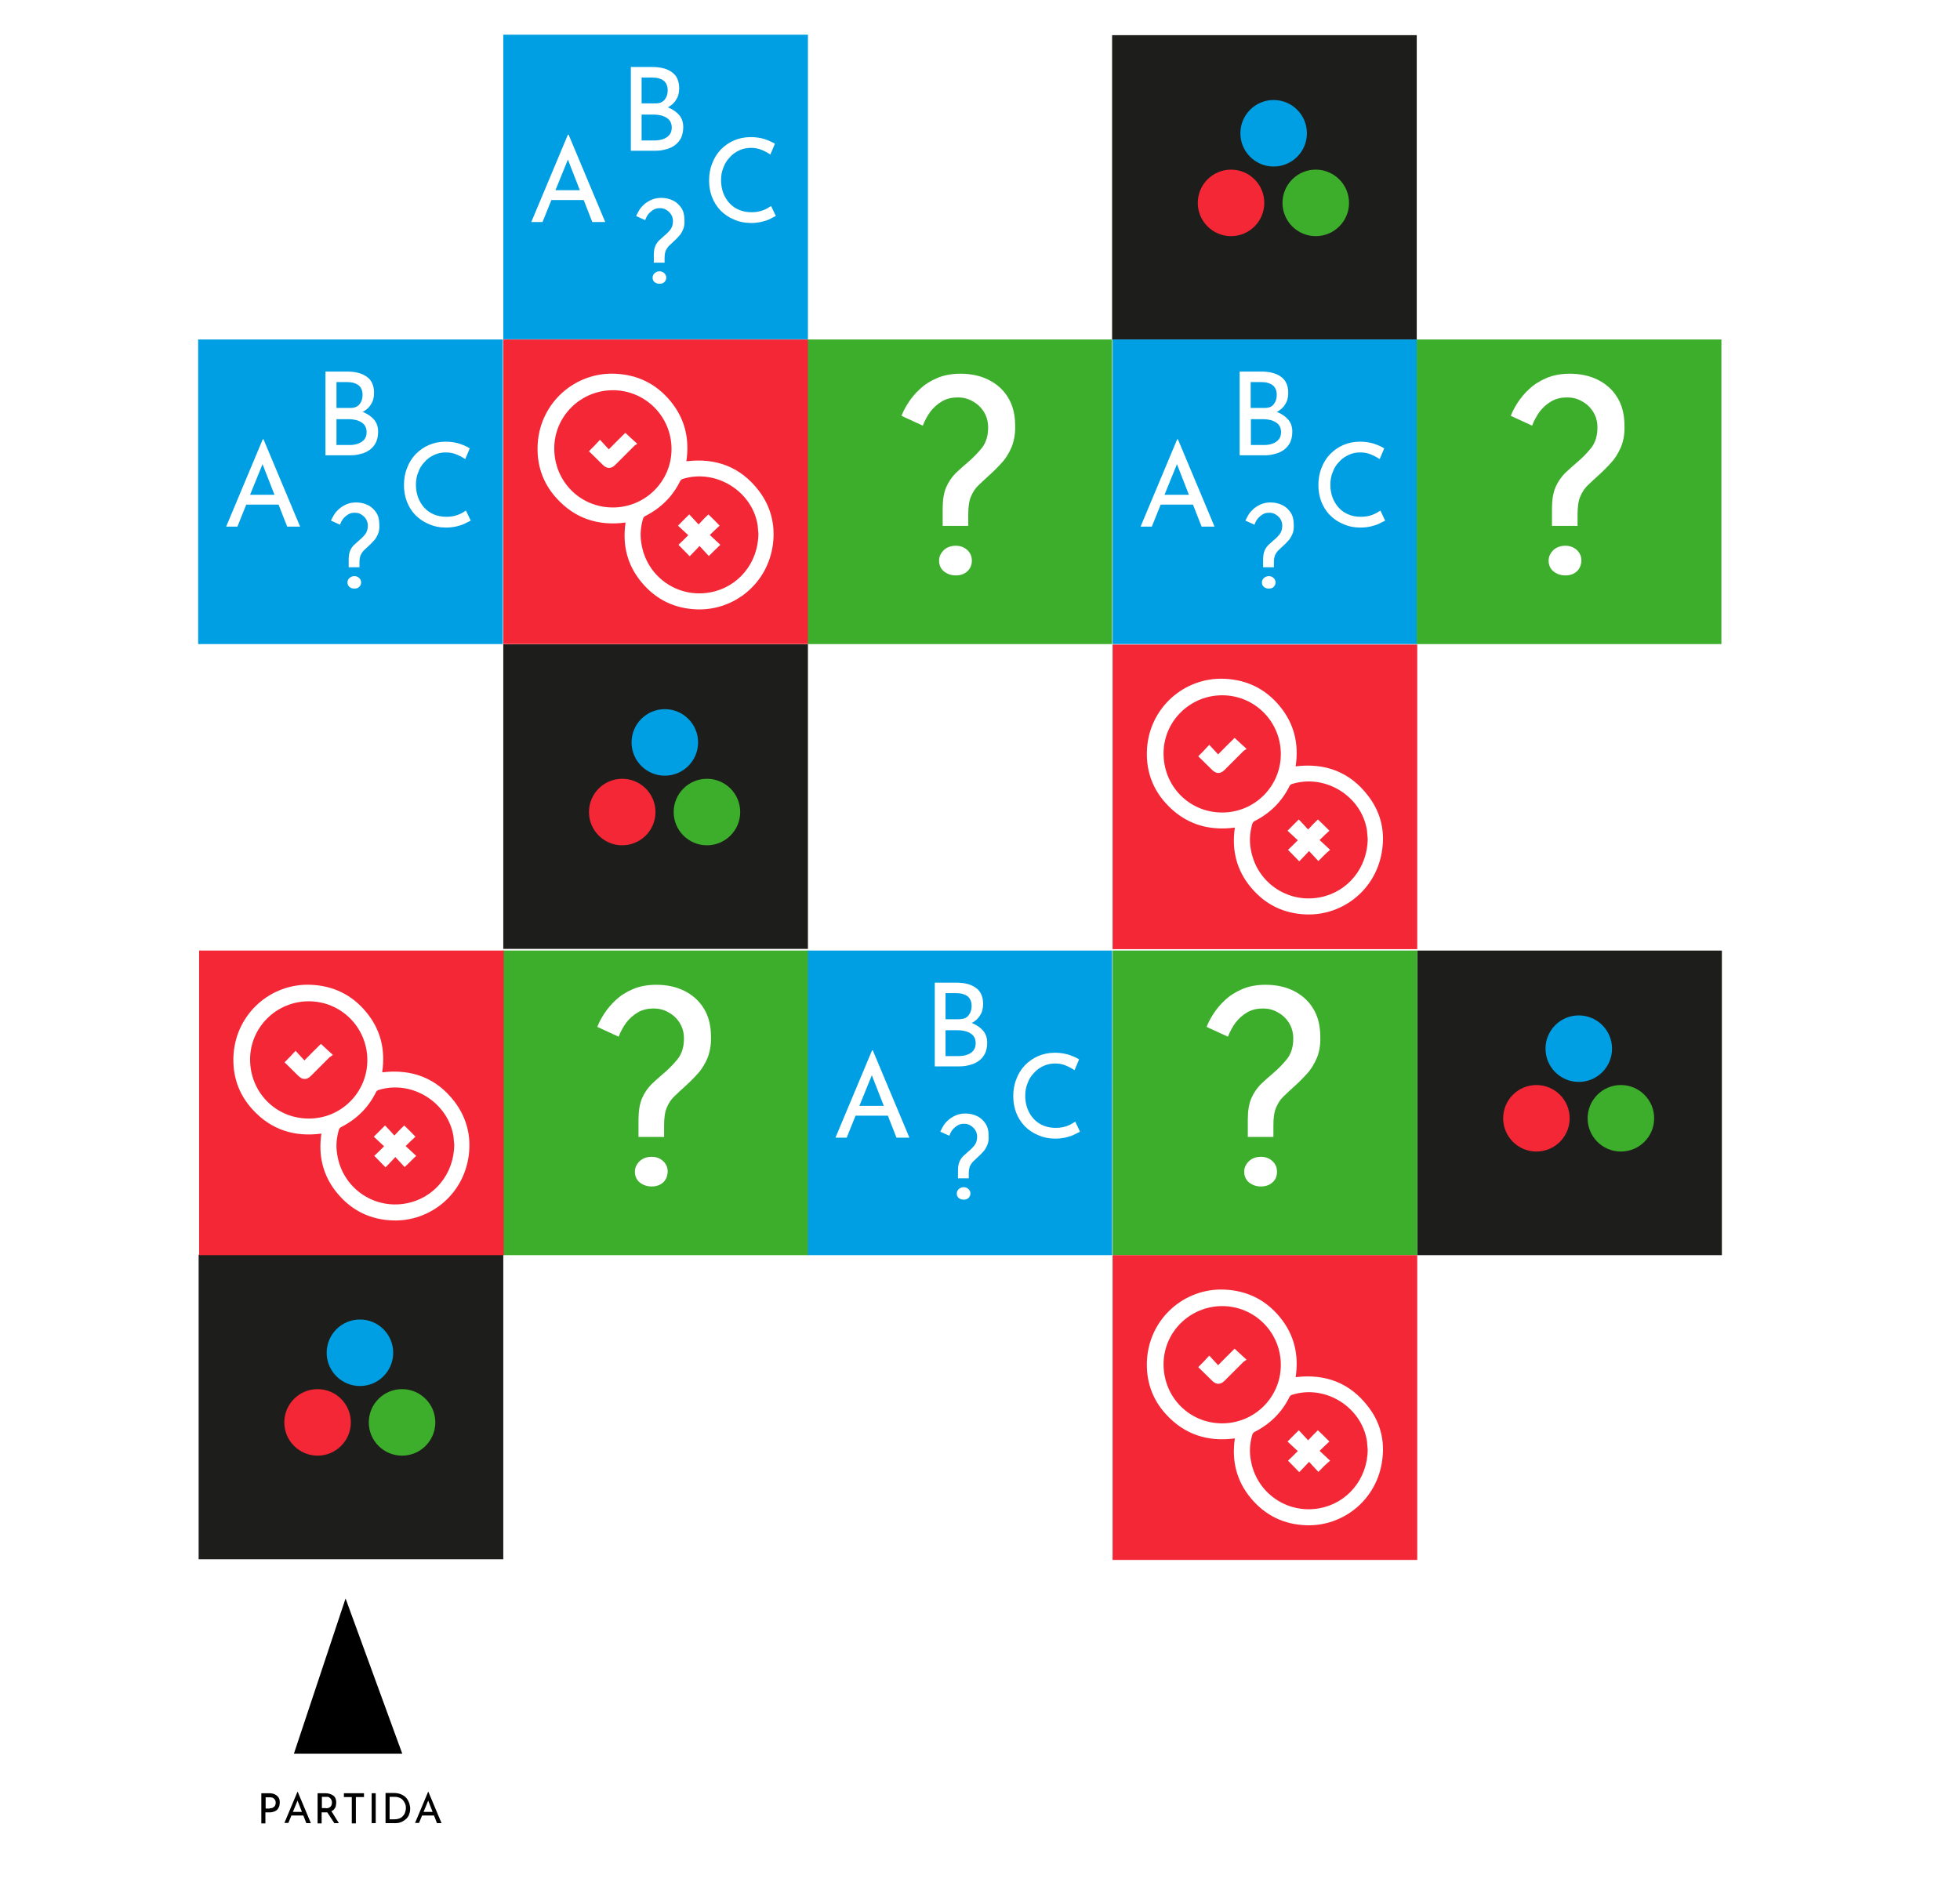 <?xml version="1.0" encoding="utf-8"?>
<!-- Generator: Adobe Illustrator 25.4.1, SVG Export Plug-In . SVG Version: 6.00 Build 0)  -->
<svg version="1.1" id="Camada_1" xmlns="http://www.w3.org/2000/svg" xmlns:xlink="http://www.w3.org/1999/xlink" x="0px" y="0px"
	 viewBox="0 0 819 785" style="enable-background:new 0 0 819 785;" xml:space="preserve">
<style type="text/css">
	.st0{fill:#1D1D1B;}
	.st1{fill:#009FE3;}
	.st2{fill:#3DAE2B;}
	.st3{fill:#F32735;}
</style>
<g>
	<g>
		<rect x="83" y="524.4" class="st0" width="127.3" height="127.3"/>
		<g>
			<circle class="st1" cx="150.4" cy="565.4" r="13.9"/>
			<circle class="st2" cx="168" cy="594.5" r="13.9"/>
			<circle class="st3" cx="132.7" cy="594.5" r="13.9"/>
		</g>
	</g>
	<g>
		<rect x="592.2" y="397.3" class="st0" width="127.3" height="127.3"/>
		<g>
			<circle class="st1" cx="659.7" cy="438.3" r="13.9"/>
			<circle class="st2" cx="677.3" cy="467.4" r="13.9"/>
			<circle class="st3" cx="642" cy="467.4" r="13.9"/>
		</g>
	</g>
	<g>
		<rect x="464.7" y="14.7" class="st0" width="127.3" height="127.3"/>
		<g>
			<circle class="st1" cx="532.2" cy="55.7" r="13.9"/>
			<circle class="st2" cx="549.8" cy="84.8" r="13.9"/>
			<circle class="st3" cx="514.4" cy="84.8" r="13.9"/>
		</g>
	</g>
	<g>
		<rect x="210.3" y="269.3" class="st0" width="127.3" height="127.3"/>
		<g>
			<circle class="st1" cx="277.8" cy="310.3" r="13.9"/>
			<circle class="st2" cx="295.4" cy="339.4" r="13.9"/>
			<circle class="st3" cx="260" cy="339.4" r="13.9"/>
		</g>
	</g>
	<g>
		<g>
			<path class="st1" d="M406.8,439c0.6-0.8,0.9-1.8,0.9-3c0-1.4-0.4-2.4-1.1-3.2c-0.7-0.8-1.7-1.3-2.8-1.7c-1.1-0.3-2.3-0.5-3.5-0.5
				h-5.2v10.8h5.5c1.3,0,2.5-0.2,3.6-0.6C405.4,440.4,406.2,439.8,406.8,439z M404.7,424.4c0.9-1.1,1.3-2.4,1.3-3.9
				c0-1.9-0.6-3.2-1.7-4.1c-1.1-0.8-2.6-1.3-4.6-1.3h-4.6V426h5.3C402.5,426,403.9,425.5,404.7,424.4z M359.1,462.2h10.2l-5-12.8
				L359.1,462.2z M337.4,397.3v127.3h127.3V397.3H337.4z M374.6,475.5l-3.6-9.2h-13.5l-3.7,9.2h-4.7l15.3-36.5h0.3l15.3,36.5H374.6z
				 M390.5,410.7h9c3.5,0,6.3,0.7,8.3,2.2c2,1.4,3,3.7,3,6.7c0,1.9-0.4,3.5-1.3,4.8c-0.8,1.4-2,2.4-3.5,3.2c0,0,0,0,0,0
				c0.1,0,0.3,0.1,0.4,0.1c1.9,0.8,3.4,1.9,4.5,3.2c1.1,1.4,1.6,3,1.6,4.9c0,1.7-0.3,3.2-0.9,4.5c-0.6,1.2-1.5,2.3-2.6,3.1
				c-1.1,0.8-2.4,1.4-3.7,1.7c-1.4,0.4-2.8,0.6-4.3,0.6h-10.4V410.7z M404.7,500.7c-0.5,0.5-1.2,0.7-2,0.7c-0.8,0-1.5-0.2-2.1-0.7
				c-0.6-0.5-0.8-1.1-0.8-1.9c0-0.7,0.3-1.3,0.8-1.8c0.6-0.5,1.3-0.8,2.1-0.8c0.8,0,1.5,0.3,2,0.8c0.5,0.5,0.8,1.1,0.8,1.8
				C405.5,499.6,405.2,500.2,404.7,500.7z M412.5,478.7c-0.5,1.1-1,2-1.7,2.7c-0.7,0.8-1.4,1.5-2.3,2.3c-0.6,0.6-1.3,1.2-1.8,1.7
				c-0.6,0.6-1,1.2-1.4,2c-0.3,0.8-0.5,1.8-0.5,3.1v2h-4.5v-3.1c0-1.6,0.2-2.9,0.6-3.8c0.4-1,1-1.8,1.6-2.4c0.7-0.6,1.4-1.3,2.1-1.9
				c1-0.8,1.9-1.7,2.6-2.6c0.7-0.9,1.1-2.1,1.1-3.6c0-1.1-0.3-2-0.8-2.8c-0.5-0.8-1.2-1.4-2-1.9c-0.8-0.5-1.7-0.7-2.6-0.7
				c-1.1,0-2,0.2-2.8,0.7c-0.8,0.5-1.5,1.1-2.1,1.8c-0.6,0.8-1,1.6-1.3,2.5l-3.8-1.7c0.3-0.7,0.7-1.4,1.2-2.3
				c0.5-0.9,1.2-1.7,2.1-2.5c0.8-0.8,1.9-1.4,3.1-2c1.2-0.5,2.6-0.8,4.1-0.8c1.8,0,3.5,0.4,4.9,1.1c1.5,0.7,2.6,1.8,3.5,3.1
				c0.9,1.4,1.3,3,1.3,5C413.2,476.4,413,477.6,412.5,478.7z M448.9,474.2c-1,0.5-2.2,0.9-3.5,1.2c-1.3,0.3-2.8,0.5-4.4,0.5
				c-2.7,0-5.1-0.5-7.3-1.5c-2.2-0.9-4-2.2-5.6-3.8c-1.5-1.6-2.7-3.5-3.5-5.6c-0.8-2.1-1.2-4.4-1.2-6.8c0-2.6,0.4-5,1.3-7.2
				c0.8-2.2,2-4.1,3.6-5.8c1.6-1.6,3.4-2.9,5.5-3.8c2.1-0.9,4.4-1.4,7-1.4c2.1,0,4,0.3,5.7,0.8c1.7,0.6,3.2,1.2,4.4,2l-1.9,4.5
				c-1-0.7-2.1-1.3-3.5-1.9c-1.4-0.6-2.9-0.9-4.6-0.9c-1.7,0-3.3,0.3-4.8,1c-1.5,0.7-2.9,1.6-4,2.9c-1.2,1.2-2.1,2.6-2.7,4.3
				c-0.7,1.6-1,3.4-1,5.3c0,1.9,0.3,3.6,0.9,5.3c0.6,1.6,1.5,3.1,2.6,4.3c1.1,1.2,2.5,2.2,4,2.8c1.6,0.7,3.4,1,5.3,1
				c1.8,0,3.4-0.3,4.7-0.8c1.4-0.5,2.5-1.2,3.4-1.8l2,4.2C450.7,473.3,449.9,473.7,448.9,474.2z"/>
		</g>
	</g>
	<g>
		<g>
			<path class="st1" d="M464.9,141.9v127.3h127.3V141.9H464.9z M502.1,220.1l-3.6-9.2H485l-3.7,9.2h-4.7l15.3-36.5h0.3l15.3,36.5
				H502.1z M518,155.3h9c3.5,0,6.3,0.7,8.3,2.2c2,1.4,3,3.7,3,6.7c0,1.9-0.4,3.5-1.3,4.8c-0.8,1.4-2,2.4-3.5,3.2c0,0,0,0,0,0
				c0.1,0,0.3,0.1,0.4,0.1c1.9,0.8,3.4,1.9,4.5,3.2c1.1,1.4,1.6,3,1.6,4.9c0,1.7-0.3,3.2-0.9,4.5c-0.6,1.2-1.5,2.3-2.6,3.1
				c-1.1,0.8-2.4,1.4-3.7,1.7c-1.4,0.4-2.8,0.6-4.3,0.6H518V155.3z M532.2,245.3c-0.5,0.5-1.2,0.7-2,0.7c-0.8,0-1.5-0.2-2.1-0.7
				c-0.6-0.5-0.8-1.1-0.8-1.9c0-0.7,0.3-1.3,0.8-1.8c0.6-0.5,1.3-0.8,2.1-0.8c0.8,0,1.5,0.3,2,0.8c0.5,0.5,0.8,1.1,0.8,1.8
				C533,244.2,532.7,244.8,532.2,245.3z M540,223.3c-0.5,1.1-1,2-1.7,2.7c-0.7,0.8-1.4,1.5-2.3,2.3c-0.6,0.6-1.3,1.2-1.8,1.7
				c-0.6,0.6-1,1.2-1.4,2c-0.3,0.8-0.5,1.8-0.5,3.1v2h-4.5v-3.1c0-1.6,0.2-2.9,0.6-3.8c0.4-1,1-1.8,1.6-2.4c0.7-0.6,1.4-1.3,2.1-1.9
				c1-0.8,1.9-1.7,2.6-2.6c0.7-0.9,1.1-2.1,1.1-3.6c0-1.1-0.3-2-0.8-2.8c-0.5-0.8-1.2-1.4-2-1.9c-0.8-0.5-1.7-0.7-2.6-0.7
				c-1.1,0-2,0.2-2.8,0.7c-0.8,0.5-1.5,1.1-2.1,1.8c-0.6,0.8-1,1.6-1.3,2.5l-3.8-1.7c0.3-0.7,0.7-1.4,1.2-2.3
				c0.5-0.9,1.2-1.7,2.1-2.5c0.8-0.8,1.9-1.4,3.1-2c1.2-0.5,2.6-0.8,4.1-0.8c1.8,0,3.5,0.4,4.9,1.1c1.5,0.7,2.6,1.8,3.5,3.1
				c0.9,1.4,1.3,3,1.3,5C540.7,220.9,540.5,222.2,540,223.3z M576.4,218.8c-1,0.5-2.2,0.9-3.5,1.2c-1.3,0.3-2.8,0.5-4.4,0.5
				c-2.7,0-5.1-0.5-7.3-1.5c-2.2-0.9-4-2.2-5.6-3.8c-1.5-1.6-2.7-3.5-3.5-5.6c-0.8-2.1-1.2-4.4-1.2-6.8c0-2.6,0.4-5,1.3-7.2
				c0.8-2.2,2-4.1,3.6-5.8c1.6-1.6,3.4-2.9,5.5-3.8c2.1-0.9,4.4-1.4,7-1.4c2.1,0,4,0.3,5.7,0.8c1.7,0.6,3.2,1.2,4.4,2l-1.9,4.5
				c-1-0.7-2.1-1.3-3.5-1.9c-1.4-0.6-2.9-0.9-4.6-0.9c-1.7,0-3.3,0.3-4.8,1c-1.5,0.7-2.9,1.6-4,2.9c-1.2,1.2-2.1,2.6-2.7,4.3
				c-0.7,1.6-1,3.4-1,5.3c0,1.9,0.3,3.6,0.9,5.3c0.6,1.6,1.5,3.1,2.6,4.3s2.5,2.2,4,2.8c1.6,0.7,3.4,1,5.3,1c1.8,0,3.4-0.3,4.7-0.8
				c1.4-0.5,2.5-1.2,3.4-1.8l2,4.2C578.2,217.9,577.4,218.3,576.4,218.8z M532.2,169c0.9-1.1,1.3-2.4,1.3-3.9c0-1.9-0.6-3.2-1.7-4.1
				c-1.1-0.8-2.6-1.3-4.6-1.3h-4.6v10.8h5.3C530,170.6,531.4,170.1,532.2,169z M534.4,183.6c0.6-0.8,0.9-1.8,0.9-3
				c0-1.4-0.4-2.4-1.1-3.2c-0.7-0.8-1.7-1.3-2.8-1.7c-1.1-0.3-2.3-0.5-3.5-0.5h-5.2V186h5.5c1.3,0,2.5-0.2,3.6-0.6
				S533.7,184.4,534.4,183.6z M486.6,206.8h10.2l-5-12.8L486.6,206.8z"/>
		</g>
	</g>
	<g>
		<g>
			<path class="st1" d="M150.2,169c0.9-1.1,1.3-2.4,1.3-3.9c0-1.9-0.6-3.2-1.7-4.1c-1.1-0.8-2.6-1.3-4.6-1.3h-4.6v10.8h5.3
				C147.9,170.6,149.3,170.1,150.2,169z M152.3,183.6c0.6-0.8,0.9-1.8,0.9-3c0-1.4-0.4-2.4-1.1-3.2c-0.7-0.8-1.7-1.3-2.8-1.7
				c-1.1-0.3-2.3-0.5-3.5-0.5h-5.2V186h5.5c1.3,0,2.5-0.2,3.6-0.6C150.8,185,151.6,184.4,152.3,183.6z M104.5,206.8h10.2l-5-12.8
				L104.5,206.8z M82.8,141.9v127.3h127.3V141.9H82.8z M120,220.1l-3.6-9.2h-13.5l-3.7,9.2h-4.7l15.3-36.5h0.3l15.3,36.5H120z
				 M136,155.3h9c3.5,0,6.3,0.7,8.3,2.2c2,1.4,3,3.7,3,6.7c0,1.9-0.4,3.5-1.3,4.8c-0.8,1.4-2,2.4-3.5,3.2c0,0,0,0,0,0
				c0.1,0,0.3,0.1,0.4,0.1c1.9,0.8,3.4,1.9,4.5,3.2c1.1,1.4,1.6,3,1.6,4.9c0,1.7-0.3,3.2-0.9,4.5c-0.6,1.2-1.5,2.3-2.6,3.1
				c-1.1,0.8-2.4,1.4-3.7,1.7c-1.4,0.4-2.8,0.6-4.3,0.6H136V155.3z M150.1,245.3c-0.5,0.5-1.2,0.7-2,0.7c-0.8,0-1.5-0.2-2.1-0.7
				c-0.6-0.5-0.8-1.1-0.8-1.9c0-0.7,0.3-1.3,0.8-1.8c0.6-0.5,1.3-0.8,2.1-0.8c0.8,0,1.5,0.3,2,0.8c0.5,0.5,0.8,1.1,0.8,1.8
				C150.9,244.2,150.6,244.8,150.1,245.3z M157.9,223.3c-0.5,1.1-1,2-1.7,2.7c-0.7,0.8-1.4,1.5-2.3,2.3c-0.6,0.6-1.3,1.2-1.8,1.7
				c-0.6,0.6-1,1.2-1.4,2c-0.3,0.8-0.5,1.8-0.5,3.1v2h-4.5v-3.1c0-1.6,0.2-2.9,0.6-3.8c0.4-1,1-1.8,1.6-2.4c0.7-0.6,1.4-1.3,2.1-1.9
				c1-0.8,1.9-1.7,2.6-2.6c0.7-0.9,1.1-2.1,1.1-3.6c0-1.1-0.3-2-0.8-2.8c-0.5-0.8-1.2-1.4-2-1.9c-0.8-0.5-1.7-0.7-2.6-0.7
				c-1.1,0-2,0.2-2.8,0.7c-0.8,0.5-1.5,1.1-2.1,1.8c-0.6,0.8-1,1.6-1.3,2.5l-3.8-1.7c0.3-0.7,0.7-1.4,1.2-2.3
				c0.5-0.9,1.2-1.7,2.1-2.5c0.8-0.8,1.9-1.4,3.1-2c1.2-0.5,2.6-0.8,4.1-0.8c1.8,0,3.5,0.4,4.9,1.1c1.5,0.7,2.6,1.8,3.5,3.1
				c0.9,1.4,1.3,3,1.3,5C158.6,220.9,158.4,222.2,157.9,223.3z M194.3,218.8c-1,0.5-2.2,0.9-3.5,1.2c-1.3,0.3-2.8,0.5-4.4,0.5
				c-2.7,0-5.1-0.5-7.3-1.5c-2.2-0.9-4-2.2-5.6-3.8c-1.5-1.6-2.7-3.5-3.5-5.6c-0.8-2.1-1.2-4.4-1.2-6.8c0-2.6,0.4-5,1.3-7.2
				c0.8-2.2,2-4.1,3.6-5.8c1.6-1.6,3.4-2.9,5.5-3.8c2.1-0.9,4.4-1.4,7-1.4c2.1,0,4,0.3,5.7,0.8c1.7,0.6,3.2,1.2,4.4,2l-1.9,4.5
				c-1-0.7-2.1-1.3-3.5-1.9c-1.4-0.6-2.9-0.9-4.6-0.9c-1.7,0-3.3,0.3-4.8,1c-1.5,0.7-2.9,1.6-4,2.9c-1.2,1.2-2.1,2.6-2.7,4.3
				c-0.7,1.6-1,3.4-1,5.3c0,1.9,0.3,3.6,0.9,5.3c0.6,1.6,1.5,3.1,2.6,4.3s2.5,2.2,4,2.8c1.6,0.7,3.4,1,5.3,1c1.8,0,3.4-0.3,4.7-0.8
				c1.4-0.5,2.5-1.2,3.4-1.8l2,4.2C196.1,217.9,195.3,218.3,194.3,218.8z"/>
		</g>
	</g>
	<g>
		<g>
			<path class="st1" d="M279.8,56.3c0.6-0.8,0.9-1.8,0.9-3c0-1.4-0.4-2.4-1.1-3.2c-0.7-0.8-1.7-1.3-2.8-1.7
				c-1.1-0.3-2.3-0.5-3.5-0.5h-5.2v10.8h5.5c1.3,0,2.5-0.2,3.6-0.6S279.1,57.1,279.8,56.3z M277.7,41.7c0.9-1.1,1.3-2.4,1.3-3.9
				c0-1.9-0.6-3.2-1.7-4.1c-1.1-0.8-2.6-1.3-4.6-1.3h-4.6v10.8h5.3C275.4,43.3,276.8,42.8,277.7,41.7z M232.1,79.5h10.2l-5-12.8
				L232.1,79.5z M210.3,14.5v127.3h127.3V14.5H210.3z M247.5,92.8l-3.6-9.2h-13.5l-3.7,9.2H222l15.3-36.5h0.3l15.3,36.5H247.5z
				 M263.5,28h9c3.5,0,6.3,0.7,8.3,2.2c2,1.4,3,3.7,3,6.7c0,1.9-0.4,3.5-1.3,4.8c-0.8,1.4-2,2.4-3.5,3.2c0,0,0,0,0,0
				c0.1,0,0.3,0.1,0.4,0.1c1.9,0.8,3.4,1.9,4.5,3.2c1.1,1.4,1.6,3,1.6,4.9c0,1.7-0.3,3.2-0.9,4.5c-0.6,1.2-1.5,2.3-2.6,3.1
				c-1.1,0.8-2.4,1.4-3.7,1.7c-1.4,0.4-2.8,0.6-4.3,0.6h-10.4V28z M277.6,117.9c-0.5,0.5-1.2,0.7-2,0.7c-0.8,0-1.5-0.2-2.1-0.7
				c-0.6-0.5-0.8-1.1-0.8-1.9c0-0.7,0.3-1.3,0.8-1.8c0.6-0.5,1.3-0.8,2.1-0.8c0.8,0,1.5,0.3,2,0.8c0.5,0.5,0.8,1.1,0.8,1.8
				C278.4,116.8,278.1,117.5,277.6,117.9z M285.4,96c-0.5,1.1-1,2-1.7,2.7c-0.7,0.8-1.4,1.5-2.3,2.3c-0.6,0.6-1.3,1.2-1.8,1.7
				c-0.6,0.6-1,1.2-1.4,2c-0.3,0.8-0.5,1.8-0.5,3.1v2h-4.5v-3.1c0-1.6,0.2-2.9,0.6-3.8c0.4-1,1-1.8,1.6-2.4c0.7-0.6,1.4-1.3,2.1-1.9
				c1-0.8,1.9-1.7,2.6-2.6c0.7-0.9,1.1-2.1,1.1-3.6c0-1.1-0.3-2-0.8-2.8c-0.5-0.8-1.2-1.4-2-1.9c-0.8-0.5-1.7-0.7-2.6-0.7
				c-1.1,0-2,0.2-2.8,0.7c-0.8,0.5-1.5,1.1-2.1,1.8c-0.6,0.8-1,1.6-1.3,2.5l-3.8-1.7c0.3-0.7,0.7-1.4,1.2-2.3
				c0.5-0.9,1.2-1.7,2.1-2.5c0.8-0.8,1.9-1.4,3.1-2c1.2-0.5,2.6-0.8,4.1-0.8c1.8,0,3.5,0.4,4.9,1.1c1.5,0.7,2.6,1.8,3.5,3.1
				c0.9,1.4,1.3,3,1.3,5C286.1,93.6,285.9,94.9,285.4,96z M321.8,91.5c-1,0.5-2.2,0.9-3.5,1.2c-1.3,0.3-2.8,0.5-4.4,0.5
				c-2.7,0-5.1-0.5-7.3-1.5c-2.2-0.9-4-2.2-5.6-3.8c-1.5-1.6-2.7-3.5-3.5-5.6c-0.8-2.1-1.2-4.4-1.2-6.8c0-2.6,0.4-5,1.3-7.2
				c0.8-2.2,2-4.1,3.6-5.8c1.6-1.6,3.4-2.9,5.5-3.8c2.1-0.9,4.4-1.4,7-1.4c2.1,0,4,0.3,5.7,0.8c1.7,0.6,3.2,1.2,4.4,2l-1.9,4.5
				c-1-0.7-2.1-1.3-3.5-1.9c-1.4-0.6-2.9-0.9-4.6-0.9c-1.7,0-3.3,0.3-4.8,1c-1.5,0.7-2.9,1.6-4,2.9c-1.2,1.2-2.1,2.6-2.7,4.3
				c-0.7,1.6-1,3.4-1,5.3c0,1.9,0.3,3.6,0.9,5.3c0.6,1.6,1.5,3.1,2.6,4.3c1.1,1.2,2.5,2.2,4,2.8c1.6,0.7,3.4,1,5.3,1
				c1.8,0,3.4-0.3,4.7-0.8c1.4-0.5,2.5-1.2,3.4-1.8l2,4.2C323.6,90.5,322.8,91,321.8,91.5z"/>
		</g>
	</g>
	<g>
		<g>
			<path class="st2" d="M210.3,397.3v127.3h127.3V397.3H210.3z M277.1,494.2c-1.2,1.1-2.8,1.7-4.8,1.7c-2,0-3.6-0.6-5-1.7
				c-1.3-1.1-2-2.6-2-4.5c0-1.7,0.7-3.1,2-4.4c1.3-1.2,3-1.8,5-1.8c1.9,0,3.5,0.6,4.8,1.8c1.3,1.2,1.9,2.7,1.9,4.4
				C278.9,491.6,278.3,493.1,277.1,494.2z M295.6,442.3c-1.1,2.5-2.4,4.7-4.1,6.5c-1.6,1.8-3.4,3.6-5.3,5.3c-1.5,1.4-3,2.7-4.4,4.1
				c-1.4,1.3-2.4,2.9-3.2,4.8c-0.8,1.9-1.1,4.3-1.1,7.4v4.8h-10.7v-7.2c0-3.7,0.5-6.7,1.5-9c1-2.3,2.3-4.1,3.8-5.7
				c1.6-1.5,3.2-3,5-4.5c2.4-2,4.4-4.1,6.1-6.2c1.7-2.2,2.6-5,2.6-8.5c0-2.5-0.6-4.7-1.8-6.6c-1.2-1.9-2.7-3.3-4.7-4.4
				c-1.9-1.1-4-1.6-6.1-1.6c-2.5,0-4.7,0.5-6.6,1.6c-1.9,1.1-3.5,2.5-4.9,4.3c-1.3,1.8-2.4,3.8-3.2,5.9l-8.9-4.1
				c0.6-1.6,1.5-3.4,2.8-5.4c1.3-2,2.9-4,4.9-5.8c2-1.9,4.4-3.4,7.2-4.6c2.8-1.2,6.1-1.8,9.7-1.8c4.4,0,8.2,0.8,11.7,2.5
				c3.4,1.7,6.2,4.1,8.2,7.4c2,3.2,3,7.2,3,11.9C297.2,436.7,296.6,439.8,295.6,442.3z"/>
		</g>
	</g>
	<g>
		<g>
			<path class="st2" d="M464.9,397.3v127.3h127.3V397.3H464.9z M531.7,494.2c-1.2,1.1-2.8,1.7-4.8,1.7c-2,0-3.6-0.6-5-1.7
				c-1.3-1.1-2-2.6-2-4.5c0-1.7,0.7-3.1,2-4.4c1.3-1.2,3-1.8,5-1.8c1.9,0,3.5,0.6,4.8,1.8c1.3,1.2,1.9,2.7,1.9,4.4
				C533.6,491.6,533,493.1,531.7,494.2z M550.2,442.3c-1.1,2.5-2.4,4.7-4.1,6.5c-1.6,1.8-3.4,3.6-5.3,5.3c-1.5,1.4-3,2.7-4.4,4.1
				c-1.4,1.3-2.4,2.9-3.2,4.8c-0.8,1.9-1.1,4.3-1.1,7.4v4.8h-10.7v-7.2c0-3.7,0.5-6.7,1.5-9c1-2.3,2.3-4.1,3.8-5.7
				c1.6-1.5,3.2-3,5-4.5c2.4-2,4.4-4.1,6.1-6.2c1.7-2.2,2.6-5,2.6-8.5c0-2.5-0.6-4.7-1.8-6.6c-1.2-1.9-2.7-3.3-4.7-4.4
				c-1.9-1.1-4-1.6-6.1-1.6c-2.5,0-4.7,0.5-6.6,1.6c-1.9,1.1-3.5,2.5-4.9,4.3c-1.3,1.8-2.4,3.8-3.2,5.9l-8.9-4.1
				c0.6-1.6,1.5-3.4,2.8-5.4c1.3-2,2.9-4,4.9-5.8c2-1.9,4.4-3.4,7.2-4.6c2.8-1.2,6.1-1.8,9.7-1.8c4.4,0,8.2,0.8,11.7,2.5
				c3.4,1.7,6.2,4.1,8.2,7.4c2,3.2,3,7.2,3,11.9C551.8,436.7,551.3,439.8,550.2,442.3z"/>
		</g>
	</g>
	<g>
		<g>
			<path class="st2" d="M337.4,141.9v127.3h127.3V141.9H337.4z M404.2,238.8c-1.2,1.1-2.8,1.7-4.8,1.7c-2,0-3.6-0.6-5-1.7
				c-1.3-1.1-2-2.6-2-4.5c0-1.7,0.7-3.1,2-4.4c1.3-1.2,3-1.8,5-1.8c1.9,0,3.5,0.6,4.8,1.8c1.3,1.2,1.9,2.7,1.9,4.4
				C406.1,236.2,405.4,237.7,404.2,238.8z M422.7,186.9c-1.1,2.5-2.4,4.7-4.1,6.5c-1.6,1.8-3.4,3.6-5.3,5.3c-1.5,1.4-3,2.7-4.4,4.1
				c-1.4,1.3-2.4,2.9-3.2,4.8c-0.8,1.9-1.1,4.3-1.1,7.4v4.8h-10.7v-7.2c0-3.7,0.5-6.7,1.5-9c1-2.3,2.3-4.1,3.8-5.7
				c1.6-1.5,3.2-3,5-4.5c2.4-2,4.4-4.1,6.1-6.2c1.7-2.2,2.6-5,2.6-8.5c0-2.5-0.6-4.7-1.8-6.6c-1.2-1.9-2.7-3.3-4.7-4.4
				c-1.9-1.1-4-1.6-6.1-1.6c-2.5,0-4.7,0.5-6.6,1.6c-1.9,1.1-3.5,2.5-4.9,4.3c-1.3,1.8-2.4,3.8-3.2,5.9l-8.9-4.1
				c0.6-1.6,1.5-3.4,2.8-5.4c1.3-2,2.9-4,4.9-5.8c2-1.9,4.4-3.4,7.2-4.6c2.8-1.2,6.1-1.8,9.7-1.8c4.4,0,8.2,0.8,11.7,2.5
				c3.4,1.7,6.2,4.1,8.2,7.4c2,3.2,3,7.2,3,11.9C424.3,181.3,423.7,184.3,422.7,186.9z"/>
		</g>
	</g>
	<g>
		<g>
			<path class="st2" d="M592,141.9v127.3h127.3V141.9H592z M658.9,238.8c-1.2,1.1-2.8,1.7-4.8,1.7c-2,0-3.6-0.6-5-1.7
				c-1.3-1.1-2-2.6-2-4.5c0-1.7,0.7-3.1,2-4.4c1.3-1.2,3-1.8,5-1.8c1.9,0,3.5,0.6,4.8,1.8c1.3,1.2,1.9,2.7,1.9,4.4
				C660.7,236.2,660.1,237.7,658.9,238.8z M677.3,186.9c-1.1,2.5-2.4,4.7-4.1,6.5c-1.6,1.8-3.4,3.6-5.3,5.3c-1.5,1.4-3,2.7-4.4,4.1
				c-1.4,1.3-2.4,2.9-3.2,4.8c-0.8,1.9-1.1,4.3-1.1,7.4v4.8h-10.7v-7.2c0-3.7,0.5-6.7,1.5-9c1-2.3,2.3-4.1,3.8-5.7
				c1.6-1.5,3.2-3,5-4.5c2.4-2,4.4-4.1,6.1-6.2c1.7-2.2,2.6-5,2.6-8.5c0-2.5-0.6-4.7-1.8-6.6c-1.2-1.9-2.7-3.3-4.7-4.4
				c-1.9-1.1-4-1.6-6.1-1.6c-2.5,0-4.7,0.5-6.6,1.6c-1.9,1.1-3.5,2.5-4.9,4.3c-1.3,1.8-2.4,3.8-3.2,5.9l-8.9-4.1
				c0.6-1.6,1.5-3.4,2.8-5.4c1.3-2,2.9-4,4.9-5.8c2-1.9,4.4-3.4,7.2-4.6c2.8-1.2,6.1-1.8,9.7-1.8c4.4,0,8.2,0.8,11.7,2.5
				c3.4,1.7,6.2,4.1,8.2,7.4c2,3.2,3,7.2,3,11.9C678.9,181.3,678.4,184.3,677.3,186.9z"/>
		</g>
	</g>
	<g>
		<g>
			<path class="st3" d="M153.5,443.1c0-13.6-10.9-24.6-24.5-24.6c-13.5,0-24.5,10.9-24.5,24.3c0,13.8,10.8,24.7,24.5,24.7
				C142.5,467.6,153.5,456.6,153.5,443.1z M137.7,441.9c-2.6,2.6-5.2,5.2-7.8,7.8c-1.7,1.7-3.5,1.7-5.2,0c-1.9-1.9-3.9-3.8-5.8-5.7
				c1.6-1.6,3.1-3.1,4.6-4.8c1.2,1.3,2.4,2.6,3.7,4c2.5-2.5,4.7-4.8,6.9-6.9c1.6,1.5,3.1,2.9,5,4.6
				C138.6,441.3,138.1,441.6,137.7,441.9z M158.1,455.6c-0.4,0.1-0.8,0.5-1,0.9c-3.2,6.5-8.1,11.3-14.6,14.6
				c-0.4,0.2-0.8,0.7-0.9,1.1c-1,3.4-1.3,6.8-0.7,10.3c2.1,13.8,15,23,28.7,20.5c11.7-2.1,20.2-12.3,20.2-24.7
				c-0.1-0.7-0.2-2-0.3-3.3C187.2,460.7,172,451.2,158.1,455.6z M169.1,487.8c-1.2-1.3-2.6-2.8-3.9-4.2c-1.5,1.6-2.8,3-4.1,4.3
				c-1.7-1.7-3.2-3.3-4.7-4.8c1.2-1.1,2.6-2.5,4.1-4c-1.6-1.5-3-2.8-4.3-4c1.6-1.6,3.1-3.1,4.7-4.7c1.2,1.3,2.6,2.7,3.9,4.2
				c1.5-1.6,2.8-3,4.1-4.2c1.7,1.6,3.2,3.1,4.7,4.7c-1.3,1.2-2.7,2.5-4.1,3.9c1.6,1.5,3,2.8,4.4,4.1
				C172.2,484.8,170.7,486.2,169.1,487.8z M83.2,397.3v127.3h127.3V397.3H83.2z M195.9,482.7c-2.1,16.7-16.3,27.9-31.7,27.4
				c-9.4-0.3-17.2-4.1-23.2-11.3c-6-7.2-8.1-15.6-6.7-25c-11.3,1.5-21-1.6-28.7-10c-6-6.5-8.6-14.4-8-23.2c1.2-17,15.6-29.7,32.3-29
				c9.4,0.4,17.2,4.2,23.2,11.5c6,7.3,8,15.7,6.6,25.1c12.3-1.5,22.6,2.3,30.2,12.2C194.9,467,196.9,474.5,195.9,482.7z"/>
		</g>
	</g>
	<g>
		<g>
			<path class="st3" d="M535.2,570.5c0-13.6-10.9-24.6-24.5-24.6c-13.5,0-24.5,10.9-24.5,24.3c0,13.8,10.8,24.7,24.5,24.7
				C524.2,594.9,535.2,584,535.2,570.5z M519.5,569.3c-2.6,2.6-5.2,5.2-7.8,7.8c-1.7,1.7-3.5,1.7-5.2,0c-1.9-1.9-3.9-3.8-5.8-5.7
				c1.6-1.6,3.1-3.1,4.6-4.8c1.2,1.3,2.4,2.6,3.7,4c2.5-2.5,4.7-4.8,6.9-6.9c1.6,1.5,3.1,2.9,5,4.6
				C520.4,568.7,519.9,568.9,519.5,569.3z M539.8,583c-0.4,0.1-0.8,0.5-1,0.9c-3.2,6.5-8.1,11.3-14.6,14.6c-0.4,0.2-0.8,0.7-0.9,1.1
				c-1,3.4-1.3,6.8-0.7,10.3c2.1,13.8,15,23,28.7,20.5c11.7-2.1,20.2-12.3,20.2-24.7c-0.1-0.7-0.2-2-0.3-3.3
				C569,588.1,553.8,578.5,539.8,583z M550.9,615.2c-1.2-1.3-2.6-2.8-3.9-4.2c-1.5,1.6-2.8,3-4.1,4.3c-1.7-1.7-3.2-3.3-4.7-4.8
				c1.2-1.1,2.6-2.5,4.1-4c-1.6-1.5-3-2.8-4.3-4c1.6-1.6,3.1-3.1,4.7-4.7c1.2,1.3,2.6,2.7,3.9,4.2c1.5-1.6,2.8-3,4.1-4.2
				c1.7,1.6,3.2,3.1,4.8,4.7c-1.3,1.2-2.7,2.5-4.1,3.9c1.6,1.5,3,2.8,4.4,4.1C553.9,612.1,552.4,613.6,550.9,615.2z M464.9,524.6
				V652h127.3V524.6H464.9z M577.6,610.1c-2.1,16.7-16.3,27.9-31.7,27.4c-9.4-0.3-17.2-4.1-23.2-11.3c-6-7.2-8.1-15.6-6.7-25
				c-11.3,1.5-21-1.6-28.7-10c-6-6.5-8.6-14.4-8-23.2c1.2-17,15.6-29.7,32.3-29c9.4,0.4,17.2,4.2,23.2,11.5c6,7.3,8,15.7,6.6,25.1
				c12.3-1.5,22.6,2.3,30.2,12.2C576.7,594.3,578.7,601.9,577.6,610.1z"/>
		</g>
	</g>
	<g>
		<g>
			<path class="st3" d="M464.9,269.4v127.3h127.3V269.4H464.9z M577.6,354.8c-2.1,16.7-16.3,27.9-31.7,27.4
				c-9.4-0.3-17.2-4.1-23.2-11.3c-6-7.2-8.1-15.6-6.7-25c-11.3,1.5-21-1.6-28.7-10c-6-6.5-8.6-14.4-8-23.2c1.2-17,15.6-29.7,32.3-29
				c9.4,0.4,17.2,4.2,23.2,11.5c6,7.3,8,15.7,6.6,25.1c12.3-1.5,22.6,2.3,30.2,12.2C576.7,339.1,578.7,346.6,577.6,354.8z
				 M539.8,327.7c-0.4,0.1-0.8,0.5-1,0.9c-3.2,6.5-8.1,11.3-14.6,14.6c-0.4,0.2-0.8,0.7-0.9,1.1c-1,3.4-1.3,6.8-0.7,10.3
				c2.1,13.8,15,23,28.7,20.5c11.7-2.1,20.2-12.3,20.2-24.7c-0.1-0.7-0.2-2-0.3-3.3C569,332.8,553.8,323.3,539.8,327.7z
				 M550.9,359.9c-1.2-1.3-2.6-2.8-3.9-4.2c-1.5,1.6-2.8,3-4.1,4.3c-1.7-1.7-3.2-3.3-4.7-4.8c1.2-1.1,2.6-2.5,4.1-4
				c-1.6-1.5-3-2.8-4.3-4c1.6-1.6,3.1-3.1,4.7-4.7c1.2,1.3,2.6,2.7,3.9,4.2c1.5-1.6,2.8-3,4.1-4.2c1.7,1.6,3.2,3.1,4.8,4.7
				c-1.3,1.2-2.7,2.5-4.1,3.9c1.6,1.5,3,2.8,4.4,4.1C553.9,356.8,552.4,358.3,550.9,359.9z M535.2,315.2c0-13.6-10.9-24.6-24.5-24.6
				c-13.5,0-24.5,10.9-24.5,24.3c0,13.8,10.8,24.7,24.5,24.7C524.2,339.6,535.2,328.7,535.2,315.2z M519.5,314
				c-2.6,2.6-5.2,5.2-7.8,7.8c-1.7,1.7-3.5,1.7-5.2,0c-1.9-1.9-3.9-3.8-5.8-5.7c1.6-1.6,3.1-3.1,4.6-4.8c1.2,1.3,2.4,2.6,3.7,4
				c2.5-2.5,4.7-4.8,6.9-6.9c1.6,1.5,3.1,2.9,5,4.6C520.4,313.4,519.9,313.6,519.5,314z"/>
		</g>
	</g>
	<g>
		<g>
			<path class="st3" d="M285.2,200.2c-0.4,0.1-0.8,0.5-1,0.9c-3.2,6.5-8.1,11.3-14.6,14.6c-0.4,0.2-0.8,0.7-0.9,1.1
				c-1,3.4-1.3,6.8-0.7,10.3c2.1,13.8,15,23,28.7,20.5c11.7-2.1,20.2-12.3,20.2-24.7c-0.1-0.7-0.2-2-0.3-3.3
				C314.4,205.3,299.1,195.8,285.2,200.2z M296.2,232.4c-1.2-1.3-2.6-2.8-3.9-4.2c-1.5,1.6-2.8,3-4.1,4.3c-1.7-1.7-3.2-3.3-4.7-4.8
				c1.2-1.1,2.6-2.5,4.1-4c-1.6-1.5-3-2.8-4.3-4c1.6-1.6,3.1-3.1,4.7-4.7c1.2,1.3,2.6,2.7,3.9,4.2c1.5-1.6,2.8-3,4.1-4.2
				c1.7,1.6,3.2,3.1,4.7,4.7c-1.3,1.2-2.7,2.5-4.1,3.9c1.6,1.5,3,2.8,4.4,4.1C299.3,229.3,297.8,230.8,296.2,232.4z M280.6,187.7
				c0-13.6-10.9-24.6-24.5-24.6c-13.5,0-24.5,10.9-24.5,24.3c0,13.8,10.8,24.7,24.5,24.7C269.6,212.1,280.6,201.2,280.6,187.7z
				 M264.9,186.5c-2.6,2.6-5.2,5.2-7.8,7.8c-1.7,1.7-3.5,1.7-5.2,0c-1.9-1.9-3.9-3.8-5.8-5.7c1.6-1.6,3.1-3.1,4.6-4.8
				c1.2,1.3,2.4,2.6,3.7,4c2.5-2.5,4.7-4.8,6.9-6.9c1.6,1.5,3.1,2.9,5,4.6C265.7,185.9,265.2,186.1,264.9,186.5z M210.3,141.9v127.3
				h127.3V141.9H210.3z M323,227.3c-2.1,16.7-16.3,27.9-31.7,27.4c-9.4-0.3-17.2-4.1-23.2-11.3c-6-7.2-8.1-15.6-6.7-25
				c-11.3,1.5-21-1.6-28.7-10c-6-6.5-8.6-14.4-8-23.2c1.2-17,15.6-29.7,32.3-29c9.4,0.4,17.2,4.2,23.2,11.5c6,7.3,8,15.7,6.6,25.1
				c12.3-1.5,22.6,2.3,30.2,12.2C322,211.5,324,219.1,323,227.3z"/>
		</g>
	</g>
</g>
<polygon points="122.8,733 144.4,668.1 168.1,733 "/>
<g>
	<g>
		<path d="M112.6,749.5c0.9,0,1.7,0.2,2.3,0.5c0.6,0.3,1.2,0.8,1.5,1.3c0.4,0.6,0.5,1.3,0.5,2.1c0,0.5-0.1,1-0.2,1.5
			c-0.2,0.5-0.4,0.9-0.7,1.3s-0.8,0.7-1.3,0.9c-0.5,0.2-1.2,0.4-1.9,0.4h-1.9v4.6h-1.7v-12.6H112.6z M112.7,755.8
			c0.5,0,0.9-0.1,1.2-0.2c0.3-0.2,0.6-0.4,0.8-0.6s0.3-0.5,0.4-0.8s0.1-0.5,0.1-0.7c0-0.3,0-0.5-0.1-0.8c-0.1-0.3-0.2-0.5-0.4-0.7
			s-0.4-0.4-0.7-0.6c-0.3-0.1-0.7-0.2-1.1-0.2h-1.9v4.7H112.7z"/>
		<path d="M118.8,762l5.5-13.1h0.1l5.5,13.1h-1.9l-4.1-10.5l1.2-0.8l-4.6,11.2H118.8z M122,757.3h4.7l0.6,1.5h-5.7L122,757.3z"/>
		<path d="M136.1,749.5c0.6,0,1.2,0.1,1.8,0.3c0.5,0.2,1,0.4,1.4,0.7s0.7,0.7,0.9,1.2c0.2,0.5,0.3,1,0.3,1.7c0,0.5-0.1,1-0.2,1.5
			c-0.1,0.5-0.4,0.9-0.7,1.3c-0.3,0.4-0.8,0.7-1.3,0.9c-0.5,0.2-1.2,0.4-2,0.4h-1.9v4.6h-1.7v-12.6H136.1z M136.2,755.8
			c0.5,0,0.9-0.1,1.2-0.2c0.3-0.2,0.6-0.3,0.8-0.6c0.2-0.2,0.3-0.5,0.4-0.8c0.1-0.3,0.1-0.5,0.1-0.8s0-0.5-0.1-0.8s-0.2-0.5-0.4-0.8
			c-0.2-0.2-0.4-0.4-0.7-0.6c-0.3-0.2-0.7-0.2-1.1-0.2h-1.9v4.7H136.2z M138.3,756.7l3.3,5.3h-1.9l-3.4-5.2L138.3,756.7z"/>
		<path d="M143.7,749.5h8.4v1.6h-3.4v11h-1.7v-11h-3.3V749.5z"/>
		<path d="M155.3,749.5h1.7V762h-1.7V749.5z"/>
		<path d="M161.1,762v-12.6h3.4c1.3,0,2.3,0.2,3.2,0.6c0.9,0.4,1.6,0.9,2.1,1.5c0.5,0.6,0.9,1.3,1.2,2.1c0.2,0.8,0.4,1.5,0.4,2.3
			c0,1-0.2,1.8-0.5,2.6c-0.3,0.8-0.8,1.4-1.4,1.9c-0.6,0.5-1.2,0.9-2,1.2c-0.7,0.3-1.5,0.4-2.4,0.4H161.1z M162.8,760.4h2
			c0.7,0,1.3-0.1,1.9-0.3c0.6-0.2,1.1-0.5,1.5-0.9c0.4-0.4,0.8-0.9,1-1.5c0.2-0.6,0.4-1.2,0.4-2c0-0.8-0.1-1.4-0.4-2
			c-0.3-0.6-0.6-1.1-1-1.5c-0.4-0.4-0.9-0.7-1.5-0.9s-1.1-0.3-1.7-0.3h-2.2V760.4z"/>
		<path d="M173.4,762l5.5-13.1h0.1l5.5,13.1h-1.9l-4.1-10.5l1.2-0.8l-4.6,11.2H173.4z M176.6,757.3h4.7l0.6,1.5h-5.7L176.6,757.3z"
			/>
	</g>
</g>
</svg>
